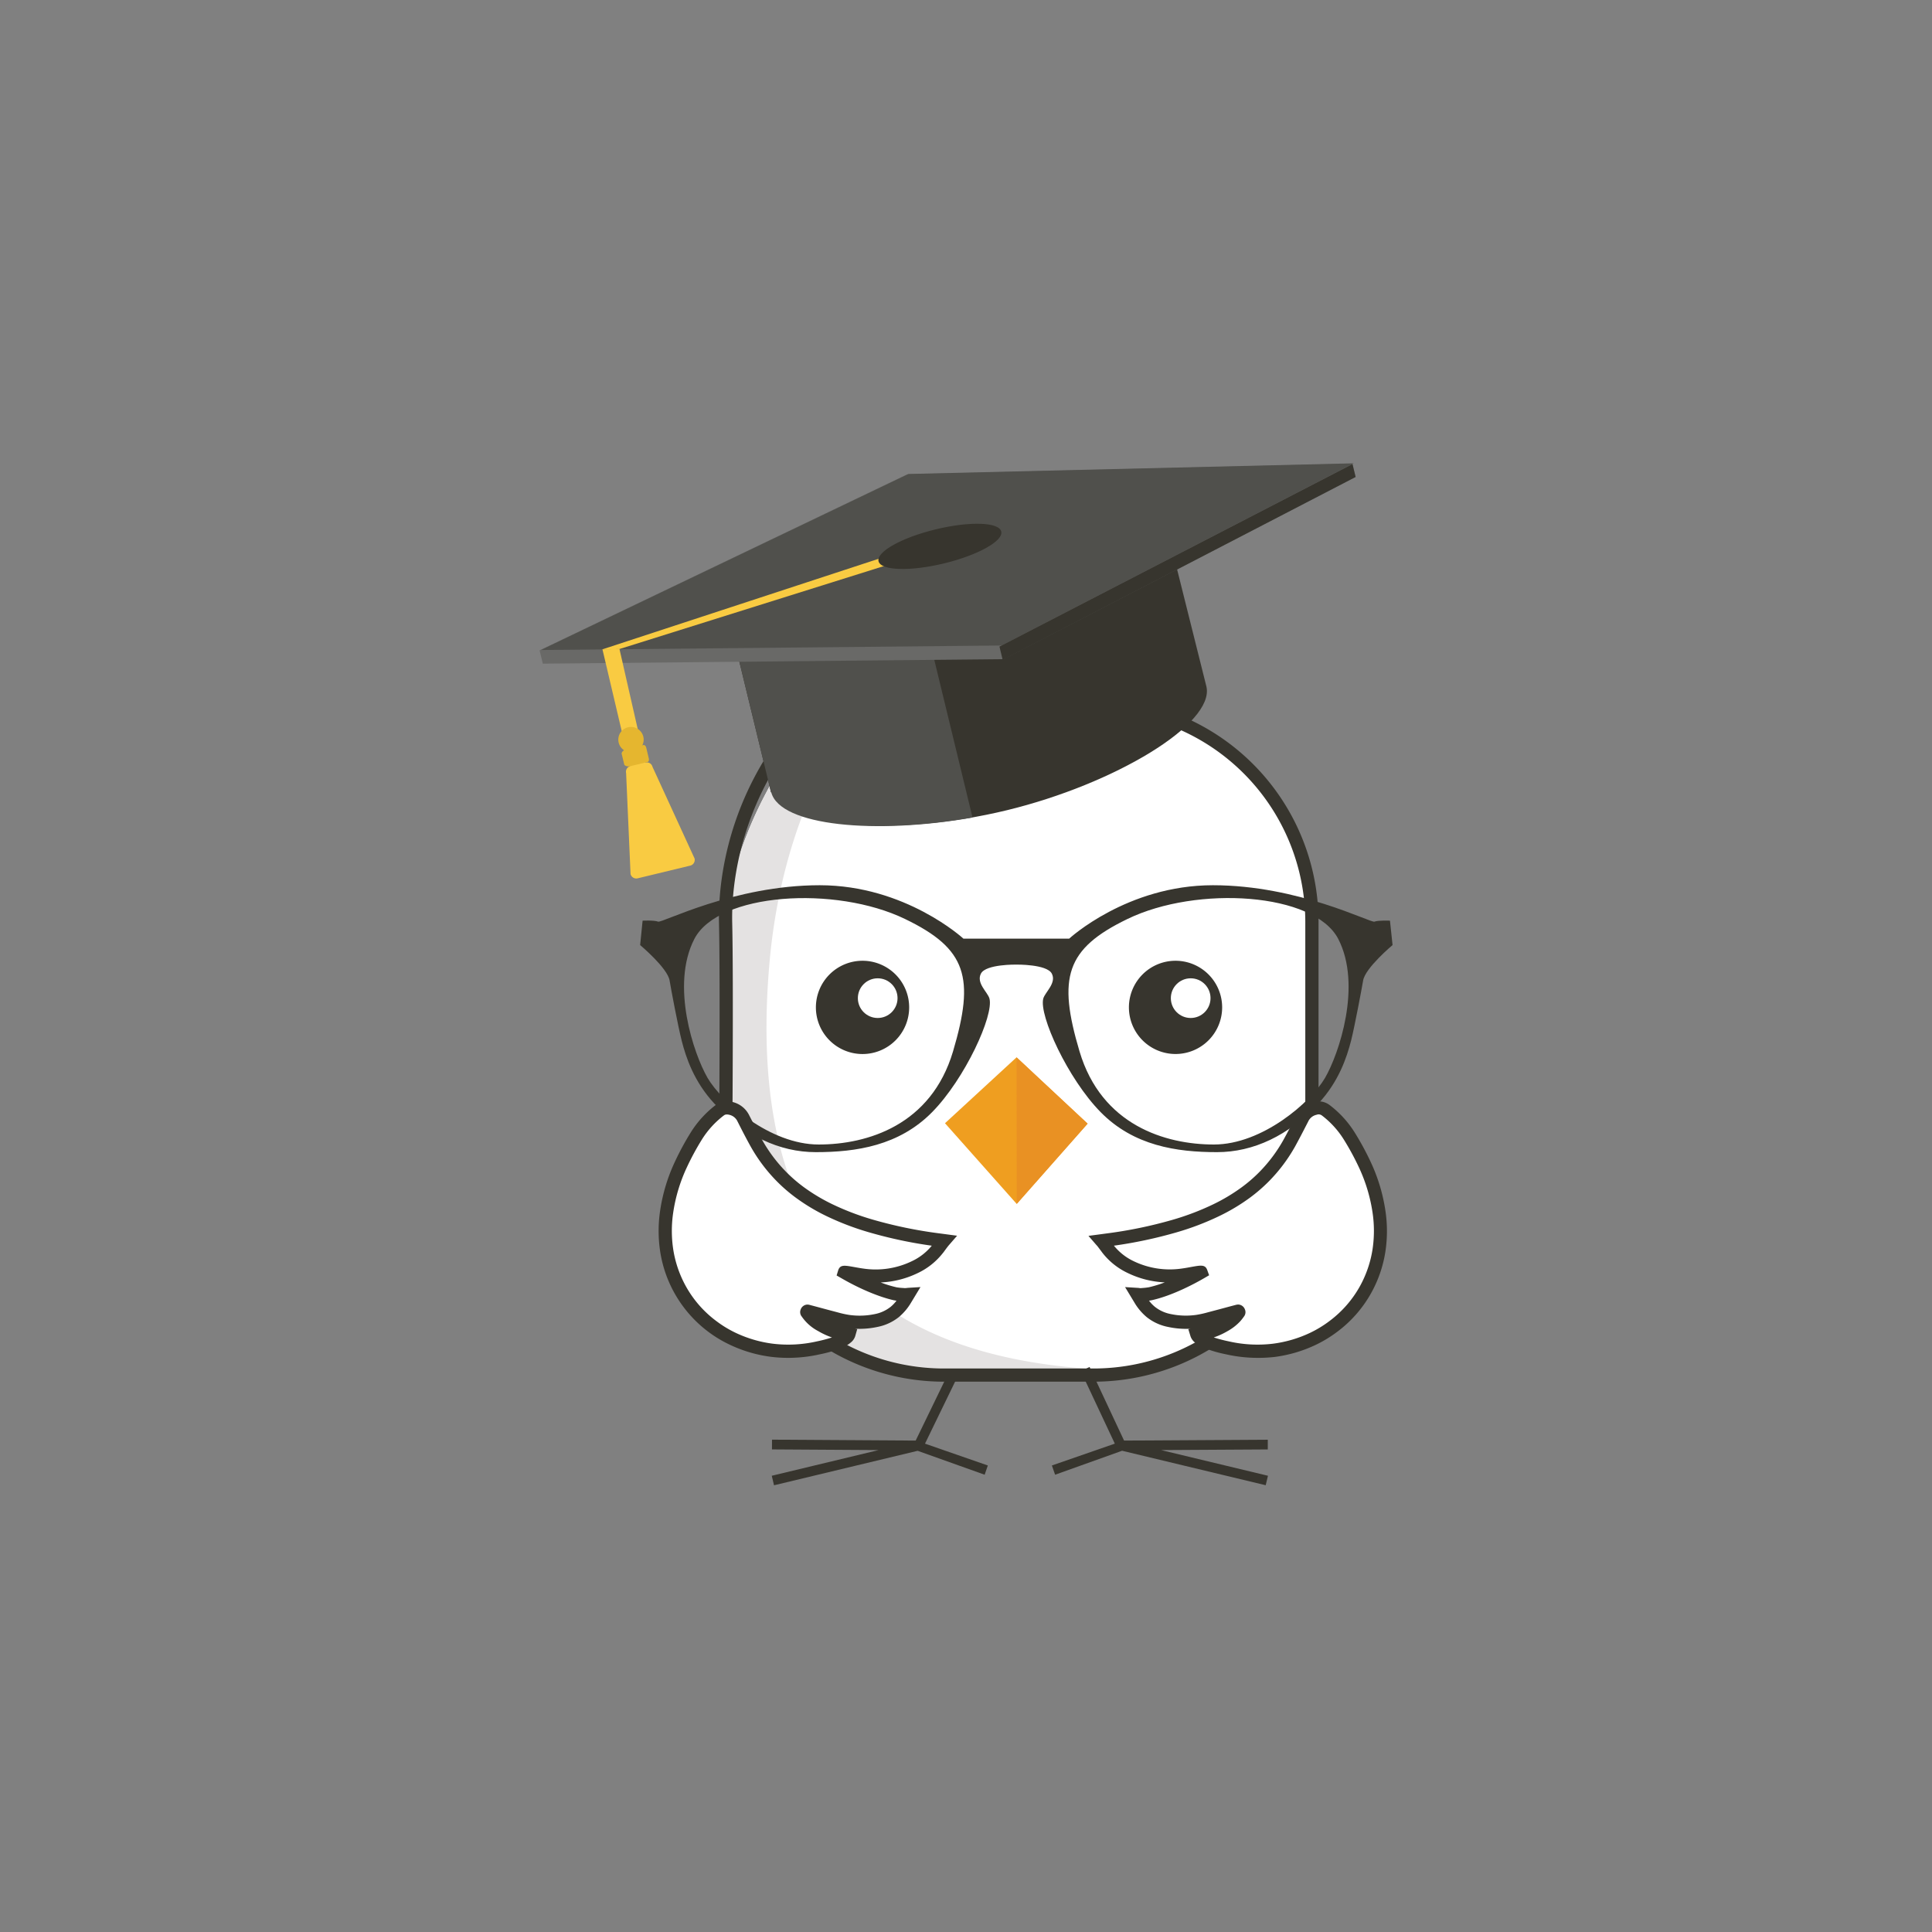 <svg id="Camada_1" data-name="Camada 1" xmlns="http://www.w3.org/2000/svg" viewBox="0 0 1080 1080"><rect x="0" y="0" width="1080" height="1080" fill="#808080" stroke="none"/><defs><style>.cls-1,.cls-6{fill:#fff;}.cls-2{fill:#e4e2e2;}.cls-3{fill:#37352e;}.cls-4{fill:#ef9e20;}.cls-5{fill:#e99123;}.cls-6{fill-rule:evenodd;}.cls-7{fill:#50504c;}.cls-8{fill:#696967;}.cls-9{fill:#f9cb42;}.cls-10{fill:#e5b62f;}</style></defs><title>Prancheta 1 cópia 4</title><path class="cls-1" d="M630.51,395.6l.22-.34,21.32-23.34s7.39-9.86,0-12.32-41.9,9.85-41.9,9.85,12.33-7.39,12.33-19.71-51.75,4.93-51.75,4.93a68.12,68.12,0,0,0,2.17-14.6c.17-6.45-6.39-10.57-12.47-8.42-127.7,45.2-154.81,158.65-154.81,184.43V646.69a122,122,0,0,0,122,122h83.79a122,122,0,0,0,122-122V516.08A122,122,0,0,0,630.51,395.6Z"/><path class="cls-2" d="M639.73,766.2C524,766.2,413,726.78,430.26,537c8.41-92.54,54-172.47,130.52-205.48l-.35.1c-127.7,45.2-154.81,158.65-154.81,184.43V646.69a122,122,0,0,0,122,122h83.79a121.53,121.53,0,0,0,50.92-11.14C654.89,758.37,647.36,766.2,639.73,766.2Z"/><polyline class="cls-3" points="550.43 824.38 552.2 819.21 517.08 807.01 536.3 767.43 531.39 765.04 511.87 805.29 431.56 804.78 431.53 810.23 491.18 810.6 431.42 824.96 432.68 830.28 512.97 811.01"/><polyline class="cls-3" points="627.25 810.98 707.53 830.25 708.8 824.96 649.03 810.6 708.7 810.25 708.7 804.81 628.36 805.29 609.08 764.14 604.16 766.45 623.19 807.01 588.01 819.21 589.81 824.38"/><path class="cls-3" d="M611.39,772.37H527.6A125.82,125.82,0,0,1,401.92,646.69c0-1,.77-98.31,0-130.52-.74-31.31,8.42-137.39,157.61-188.12a13,13,0,0,1,11.89,1.88,12.72,12.72,0,0,1,5.17,10.64,64.66,64.66,0,0,1-.94,8.68c25.84-7.79,41.85-9.59,47.59-5.33a7.09,7.09,0,0,1,2.93,5.82,23.31,23.31,0,0,1-3.2,11.6c23.94-7.35,28.63-5.79,30.25-5.25a7.92,7.92,0,0,1,5.43,5.22c1.67,5.35-2.74,11.62-3.64,12.83l-.23.27-17.12,18.75a125,125,0,0,1,99.41,122.92V646.69A125.82,125.82,0,0,1,611.39,772.37ZM563.71,334.75a5.62,5.62,0,0,0-1.8.3C417.49,384.16,408.6,486,409.31,516c.77,32.33,0,129.75,0,130.73A118.41,118.41,0,0,0,527.6,765h83.79A118.41,118.41,0,0,0,729.67,646.69V516.08a117.63,117.63,0,0,0-99.74-116.83l-5.69-.9,3.76-5.58,21.19-23.2c1.4-1.95,2.75-5,2.41-6.06-.05-.13-.39-.3-.72-.41s-5.4-1.31-30.84,6.92a5.55,5.55,0,0,1-5.92-8.9c3.09-3.62,4.66-7.45,4.66-11.38-1.17-1.14-11.09-2.47-41.41,6.71a7.13,7.13,0,0,1-9.07-8.09,57.64,57.64,0,0,0,.9-8,5.27,5.27,0,0,0-2.18-4.45A5.51,5.51,0,0,0,563.71,334.75Z"/><path class="cls-4" d="M568.26,591.05l-40,36.84L568.34,673,608,628.13Z"/><polygon class="cls-5" points="568.36 673 607.95 628.13 568.26 591.05 568.36 673"/><path class="cls-3" d="M777,514.66s-6.44-.29-8.67.54S726,494.85,678,494.85s-80.31,29.85-80.31,29.85H538.55s-32.36-29.85-80.32-29.85-88.12,21.21-90.34,20.35-8.67-.54-8.67-.54l-1.38,13.64s15.34,12.84,16.47,19.81c.68,4.22,4.64,25.29,6.74,33.56,2.44,9.6,6.93,23,18.21,35.16,16.76,18,36.47,27.23,56.76,27.23,22.64,0,46.55-3.61,65-22.32s34.67-54.28,32.08-63.58c-1-3.55-7.52-8.63-4.74-13.94s19.8-5,19.8-5,17-.27,19.79,5-3.73,10.39-4.74,13.94c-2.56,9.3,13.67,44.87,32.1,63.58s42.29,22.32,65,22.32c20.27,0,40-9.2,56.71-27.23,11.31-12.17,15.8-25.56,18.26-35.16,2.08-8.27,6-29.34,6.72-33.56,1.14-7,16.45-19.81,16.45-19.81ZM532.75,587.73c-12.25,41.29-47.95,52.06-75.1,52.06s-54.3-23.81-62.08-37.18-20.79-51.79-7.44-77.69S467,494.85,506,513.76C540.46,530.4,545,546.48,532.75,587.73Zm207.92,14.88c-7.81,13.37-34.94,37.18-62.09,37.18S615.75,629,603.46,587.73s-7.69-57.33,26.77-74c39-18.91,104.5-14.74,117.87,11.16S748.46,589.23,740.67,602.61Z"/><path class="cls-3" d="M508.23,563.07a26.07,26.07,0,1,1-26.07-26A26.08,26.08,0,0,1,508.23,563.07Z"/><path class="cls-3" d="M683.19,563.07a26.06,26.06,0,1,1-26.06-26A26.08,26.08,0,0,1,683.19,563.07Z"/><circle class="cls-1" cx="490.64" cy="557.97" r="11.09"/><circle class="cls-1" cx="665.6" cy="557.97" r="11.09"/><path class="cls-6" d="M527.69,693.53c-1.18-.15-2.27-.28-3.29-.43a249.09,249.09,0,0,1-37.35-7.72,149.19,149.19,0,0,1-23.51-8.94,107.05,107.05,0,0,1-16.42-9.85,86.64,86.64,0,0,1-10.28-8.87,87.66,87.66,0,0,1-13.95-18.54c-2.54-4.57-4.92-9.23-7.33-13.91a10.32,10.32,0,0,0-7.17-5.7,6.76,6.76,0,0,0-6,1,54.32,54.32,0,0,0-13.3,14.64,150.81,150.81,0,0,0-8.5,15.66,95,95,0,0,0-8,26.53,72.54,72.54,0,0,0,0,21.37,65.14,65.14,0,0,0,25.57,42.69A66.06,66.06,0,0,0,410,748.59a72.32,72.32,0,0,0,21.44,6.21,75.21,75.21,0,0,0,26-1.36,68.78,68.78,0,0,0,10.79-3,16.23,16.23,0,0,0,4.95-2.74,4.07,4.07,0,0,0,1.35-1.77c-1.8-.32-3.54-.5-5.27-.89a35.66,35.66,0,0,1-10.07-4.11,25.44,25.44,0,0,1-6.29-4.84,29.64,29.64,0,0,1-1.92-2.46,1.94,1.94,0,0,1-.27-.58,5.14,5.14,0,0,1,.61-.1l.74.18c4.3,1.12,8.58,2.32,12.9,3.44a84.28,84.28,0,0,0,9.19,2.13,44.88,44.88,0,0,0,15.59-.5,24.22,24.22,0,0,0,10.38-4.73,27.63,27.63,0,0,0,6.08-7.23l1.57-2.58a16.78,16.78,0,0,1-2.31.15,45.1,45.1,0,0,1-5.05-.57,90.31,90.31,0,0,1-25.91-10.12,28.4,28.4,0,0,1-3.36-2.53c-.13-.1-.14-.39-.23-.55a1.91,1.91,0,0,1,.56,0,44.64,44.64,0,0,0,10.69,2.77,50.57,50.57,0,0,0,29.23-4.43,35,35,0,0,0,12.64-10c.93-1.16,1.77-2.38,2.69-3.58C527,694.37,527.3,694,527.69,693.53Z"/><path class="cls-3" d="M440.53,759.05a78,78,0,0,1-9.54-.58,76.11,76.11,0,0,1-22.55-6.54A69.26,69.26,0,0,1,369,699.34a76.84,76.84,0,0,1,0-22.46,98.08,98.08,0,0,1,8.31-27.54A155,155,0,0,1,386,633.26a57.71,57.71,0,0,1,14.21-15.64,10.41,10.41,0,0,1,9.1-1.64,14,14,0,0,1,9.57,7.62l.36.7c2.22,4.33,4.52,8.8,6.9,13.08a84,84,0,0,0,13.35,17.74,82.44,82.44,0,0,0,9.83,8.49,102.46,102.46,0,0,0,15.87,9.51,146.15,146.15,0,0,0,22.93,8.72,247.49,247.49,0,0,0,36.79,7.6l2,.26,8.11,1.08L530.49,696c-.3.35-.54.65-.76.93-.48.62-.85,1.13-1.22,1.63-.53.71-1,1.43-1.61,2.12a38.89,38.89,0,0,1-13.92,11,52.8,52.8,0,0,1-20.66,5.22,66.7,66.7,0,0,0,8.89,2.72A33.1,33.1,0,0,0,505,720l.82.07a6.15,6.15,0,0,0,.73-.06c.34,0,.68-.08,1-.1l7-.43-5.22,8.63a31.1,31.1,0,0,1-6.92,8.19,27.76,27.76,0,0,1-11.91,5.46,47.71,47.71,0,0,1-12.6,1l1.29.23-1.12,3.94a7.59,7.59,0,0,1-2.51,3.57,19.78,19.78,0,0,1-6,3.38,70.82,70.82,0,0,1-11.32,3.2A79.71,79.71,0,0,1,440.53,759.05ZM406.29,623a2.54,2.54,0,0,0-1.64.53,50.54,50.54,0,0,0-12.42,13.68A149.49,149.49,0,0,0,384,652.45a90.92,90.92,0,0,0-7.69,25.48,69.39,69.39,0,0,0,0,20.3,62.26,62.26,0,0,0,7,20.63,61.29,61.29,0,0,0,17.16,19.65,61.91,61.91,0,0,0,11.17,6.73,68.73,68.73,0,0,0,20.33,5.89,71.93,71.93,0,0,0,24.7-1.29,79.35,79.35,0,0,0,8.4-2.2,41.62,41.62,0,0,1-7.7-3.56,25.4,25.4,0,0,1-9.2-8.14h0a3.89,3.89,0,0,1-.56-4,4.1,4.1,0,0,1,3.75-2.68l.68.06a10.54,10.54,0,0,1,1,.25c2,.52,4.09,1.08,6.16,1.64,2.22.6,4.45,1.2,6.69,1.78l2.27.6a55.77,55.77,0,0,0,6.49,1.45,41.37,41.37,0,0,0,14.33-.45,20.64,20.64,0,0,0,8.82-4,20.34,20.34,0,0,0,3.34-3.49l-1.44-.24c-8.29-1.85-19.23-6.45-29.35-12.33L467.67,713l.92-3c1.13-3.11,3.43-2.7,9-1.7,1.77.32,3.69.66,5.06.84A46.54,46.54,0,0,0,509.77,705a31.71,31.71,0,0,0,11.1-8.65A248.08,248.08,0,0,1,486,688.93a152.88,152.88,0,0,1-24.08-9.17,108.58,108.58,0,0,1-17-10.2,89.3,89.3,0,0,1-10.7-9.24A91.11,91.11,0,0,1,419.68,641c-2.46-4.41-4.79-8.94-7-13.32l-.37-.72a6.67,6.67,0,0,0-4.73-3.8A5.28,5.28,0,0,0,406.29,623Z"/><path class="cls-6" d="M615.79,693.53c1.18-.15,2.27-.28,3.29-.43a249.09,249.09,0,0,0,37.35-7.72,149.57,149.57,0,0,0,23.51-8.94,107.05,107.05,0,0,0,16.42-9.85,85.76,85.76,0,0,0,10.27-8.87,87.33,87.33,0,0,0,14-18.54c2.55-4.57,4.93-9.23,7.34-13.91a10.32,10.32,0,0,1,7.17-5.7,6.76,6.76,0,0,1,6,1,54.32,54.32,0,0,1,13.3,14.64,150.81,150.81,0,0,1,8.5,15.66,95.36,95.36,0,0,1,8,26.53,72.54,72.54,0,0,1,0,21.37,66.34,66.34,0,0,1-37.38,49.81A72.32,72.32,0,0,1,712,754.8a75.21,75.21,0,0,1-26-1.36,68.78,68.78,0,0,1-10.79-3,16.23,16.23,0,0,1-5-2.74,4,4,0,0,1-1.35-1.77c1.8-.32,3.54-.5,5.27-.89a35.66,35.66,0,0,0,10.07-4.11,25.44,25.44,0,0,0,6.29-4.84,29.64,29.64,0,0,0,1.92-2.46,1.94,1.94,0,0,0,.27-.58,5.14,5.14,0,0,0-.61-.1l-.74.18c-4.3,1.12-8.58,2.32-12.9,3.44a84.28,84.28,0,0,1-9.19,2.13,44.87,44.87,0,0,1-15.59-.5,24.22,24.22,0,0,1-10.38-4.73,27.63,27.63,0,0,1-6.08-7.23l-1.57-2.58a16.74,16.74,0,0,0,2.3.15,44.58,44.58,0,0,0,5.05-.57A90.25,90.25,0,0,0,669,713.08a29.24,29.24,0,0,0,3.36-2.53c.13-.1.14-.39.22-.55a1.83,1.83,0,0,0-.55,0,44.64,44.64,0,0,1-10.69,2.77,50.56,50.56,0,0,1-29.23-4.43,35,35,0,0,1-12.64-10c-.93-1.16-1.77-2.38-2.69-3.58C616.47,694.37,616.18,694,615.79,693.53Z"/><path class="cls-3" d="M703,759.05a80,80,0,0,1-17.72-2,72.31,72.31,0,0,1-11.33-3.21,20,20,0,0,1-6-3.39,7.52,7.52,0,0,1-2.48-3.55L664.28,743l1.28-.23a47.56,47.56,0,0,1-12.58-1,27.62,27.62,0,0,1-11.93-5.47,31,31,0,0,1-6.91-8.18l-5.22-8.63,7,.43c.36,0,.7.06,1,.1a4.84,4.84,0,0,0,.75.06l.81-.07a34.39,34.39,0,0,0,3.82-.44,67.78,67.78,0,0,0,8.82-2.71,52.69,52.69,0,0,1-20.68-5.23,38.92,38.92,0,0,1-13.94-11c-.53-.66-1-1.37-1.57-2.08-.37-.51-.75-1-1.14-1.52s-.55-.7-.85-1l-4.48-5.17,8.12-1.08,1.91-.26a246.9,246.9,0,0,0,36.84-7.6,145.66,145.66,0,0,0,22.94-8.73,101.6,101.6,0,0,0,15.84-9.49,82.06,82.06,0,0,0,9.85-8.5,84,84,0,0,0,13.36-17.76c2.37-4.26,4.67-8.73,6.89-13.06l.37-.72a14,14,0,0,1,9.6-7.61,10.36,10.36,0,0,1,9.07,1.67,57.47,57.47,0,0,1,14.19,15.6,155.29,155.29,0,0,1,8.72,16.08,98,98,0,0,1,8.32,27.57,76.7,76.7,0,0,1,0,22.44,69.26,69.26,0,0,1-7.82,23.1,68.55,68.55,0,0,1-19.19,22,69.85,69.85,0,0,1-12.45,7.5,76.48,76.48,0,0,1-22.54,6.54A80.85,80.85,0,0,1,703,759.05Zm-24.48-11.41a78.46,78.46,0,0,0,8.38,2.19,71.91,71.91,0,0,0,24.74,1.3,68.93,68.93,0,0,0,20.32-5.89,62.38,62.38,0,0,0,11.14-6.71,61.46,61.46,0,0,0,17.18-19.66,62.37,62.37,0,0,0,7-20.65,69.26,69.26,0,0,0,0-20.28,90.9,90.9,0,0,0-7.7-25.51,149.16,149.16,0,0,0-8.28-15.26,50.34,50.34,0,0,0-12.38-13.63,3,3,0,0,0-2.87-.39,6.67,6.67,0,0,0-4.76,3.8l-.38.73c-2.26,4.38-4.58,8.91-7,13.3a91.44,91.44,0,0,1-14.55,19.34,90.39,90.39,0,0,1-10.71,9.25,108.32,108.32,0,0,1-17,10.18,152.15,152.15,0,0,1-24.1,9.18,249.54,249.54,0,0,1-34.86,7.41A31.46,31.46,0,0,0,633.7,705a46.51,46.51,0,0,0,27.15,4.09c1.37-.18,3.28-.52,5-.84,5.56-1,7.86-1.41,9,1.7l1.06,2.93-2.84,1.66c-4.83,2.8-17.41,9.65-29.23,12.29-.52.1-1,.19-1.53.25a20,20,0,0,0,3.34,3.49,20.52,20.52,0,0,0,8.83,4,41.25,41.25,0,0,0,14.31.45,55.47,55.47,0,0,0,6.5-1.45l2.29-.61c2.22-.57,4.45-1.17,6.67-1.77s4.14-1.12,6.21-1.65a9,9,0,0,1,1-.24l.68-.06a4.11,4.11,0,0,1,3.75,2.68,3.92,3.92,0,0,1-.49,4,30.19,30.19,0,0,1-2.11,2.69,28.62,28.62,0,0,1-7.18,5.55A40.74,40.74,0,0,1,678.47,747.64Zm11.47-16.72a3.23,3.23,0,0,0-.35.4Z"/><path class="cls-3" d="M404.11,332,431,442.88l1.16-.28c5.42,20.53,70.32,25,130.75,10.31S679,404.59,674.41,383.85l0,0-27.7-110.72Z"/><path class="cls-7" d="M404.11,332,431,442.88l.14.08c5,18.82,58.41,23.65,112.51,14.06L507.27,307Z"/><polygon class="cls-8" points="755.99 259.17 507.13 265.13 301.63 363.54 303.44 370.99 560.98 368.47 757.8 266.63 755.99 259.17"/><polygon class="cls-7" points="302.38 363.35 507.86 264.96 756.7 259 559.9 360.84 302.38 363.35"/><polygon class="cls-9" points="346.23 362.84 336.77 362.98 510.43 306.04 517.4 309.13 346.23 362.84"/><path class="cls-3" d="M559.71,297.11c1.27,5.26-13.05,13.25-32,17.84s-35.32,4.05-36.6-1.21,13-13.25,32-17.84S558.43,291.84,559.71,297.11Z"/><polygon class="cls-9" points="363.7 439.18 355.21 441.23 336.77 362.95 346.3 362.84 363.7 439.18"/><path class="cls-9" d="M388.26,479.88a3.29,3.29,0,0,1-2.37,4L356.42,491a3.29,3.29,0,0,1-3.94-2.44L350,432.18a3.23,3.23,0,0,1,2.4-3.9l8.42-2a3.24,3.24,0,0,1,3.92,2.37Z"/><path class="cls-10" d="M361.26,418c-.2-.82-.75-1.72-1.66-1.5l-9.94,2.41c-.91.22-2.35,1.6-2.15,2.43l1.44,6c.2.83,2.09,1.28,3,1.06l9.93-2.41c.91-.22,1-1.16.81-2Z"/><path class="cls-10" d="M359.62,411.8a7.09,7.09,0,1,1-8.57-5.23A7.1,7.1,0,0,1,359.62,411.8Z"/><polygon class="cls-3" points="558.71 361.45 560.51 368.91 757.8 266.63 756.05 259.42 558.71 361.45"/></svg>